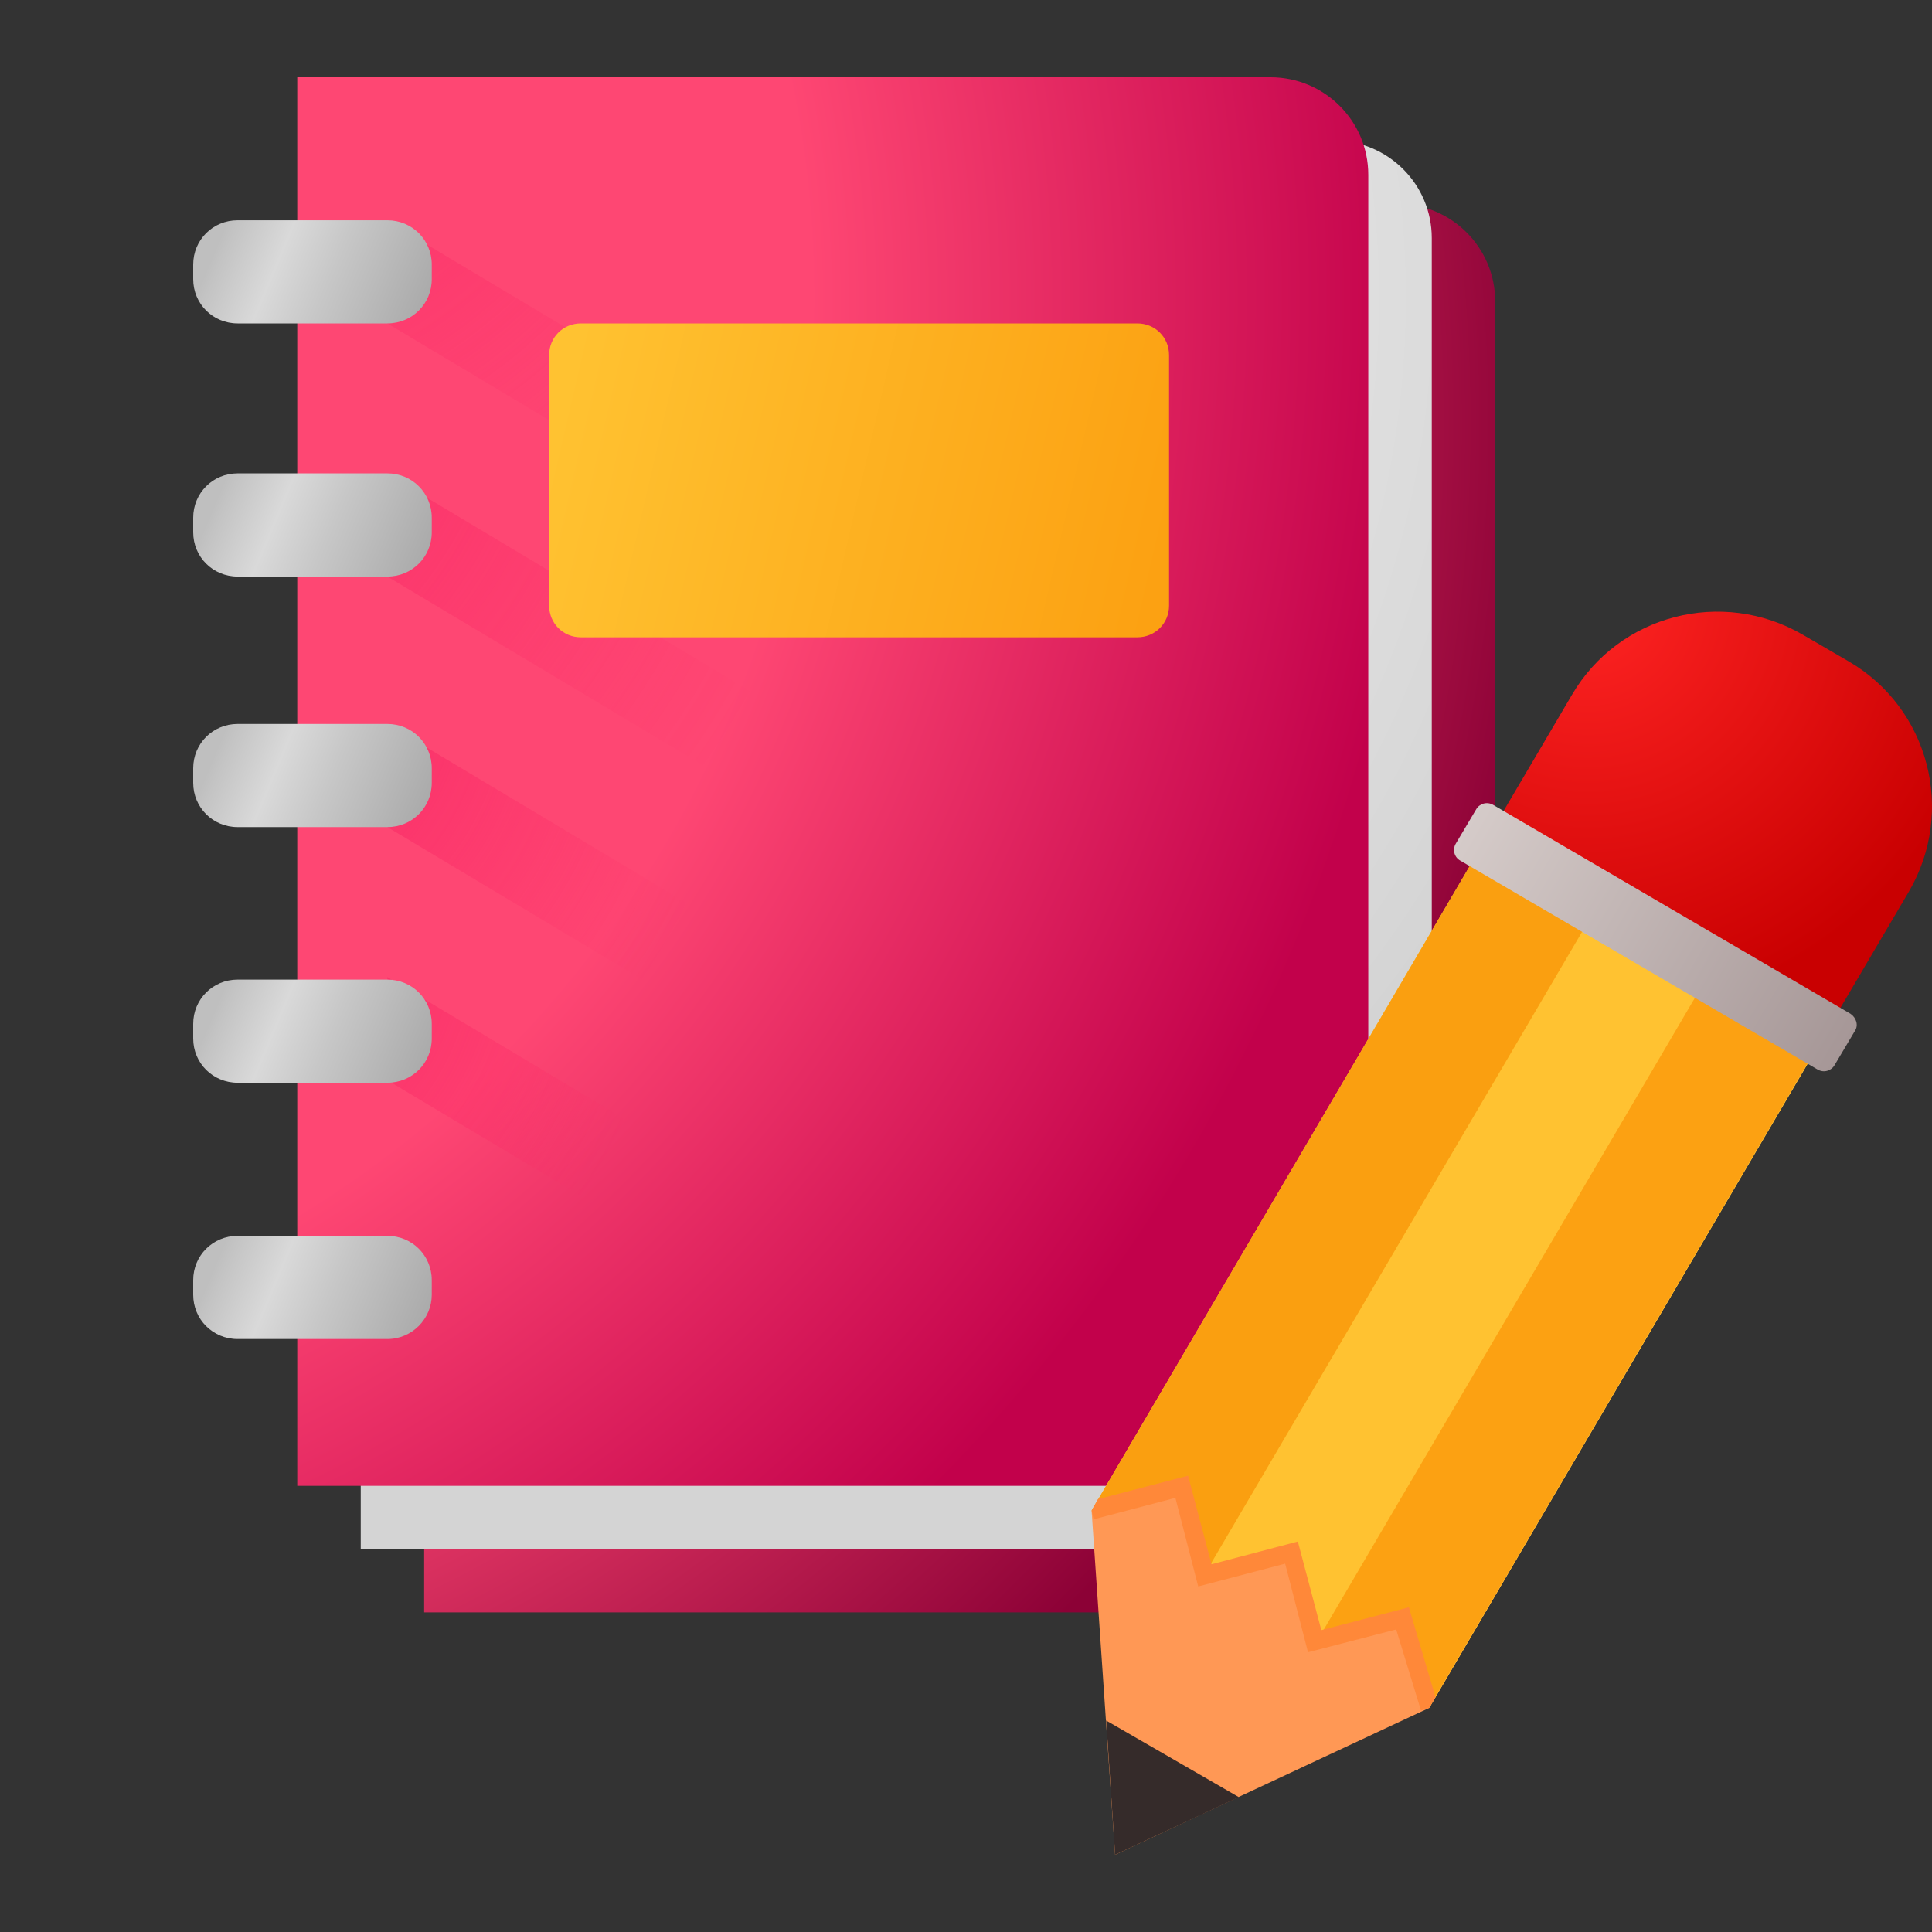 <svg width="50" height="50" viewBox="0 0 50 50" fill="none" xmlns="http://www.w3.org/2000/svg">
<rect x="0" y="0" width="50" height="50" fill="#333333" stroke="none"/>
<path d="M36.166 41.728H10.977V5.275H36.166C37.562 5.275 38.695 6.405 38.695 7.797V39.19C38.695 40.598 37.562 41.728 36.166 41.728Z" fill="url(#paint0_radial)"/>
<path d="M34.525 40.09H9.336V3.638H34.525C35.921 3.638 37.054 4.768 37.054 6.16V37.552C37.054 38.961 35.921 40.09 34.525 40.09Z" fill="url(#paint1_radial)"/>
<path d="M32.882 38.453H7.693V2H32.882C34.278 2 35.411 3.13 35.411 4.522V35.915C35.411 37.323 34.278 38.453 32.882 38.453Z" fill="url(#paint2_radial)"/>
<path d="M30.256 20.472L10.025 8.37V5.717L30.256 17.819V20.472Z" fill="url(#paint3_radial)"/>
<path d="M30.256 27.022L10.025 14.921V12.268L30.256 24.369V27.022Z" fill="url(#paint4_radial)"/>
<path d="M30.256 33.507L10.025 21.405V18.736L30.256 30.838V33.507Z" fill="url(#paint5_radial)"/>
<path d="M30.256 40.058L10.025 27.956V25.287L30.256 37.388V40.058Z" fill="url(#paint6_radial)"/>
<path d="M29.434 16.493H15.033C14.573 16.493 14.212 16.132 14.212 15.674V9.189C14.212 8.73 14.573 8.37 15.033 8.37H29.434C29.893 8.37 30.255 8.73 30.255 9.189V15.674C30.255 16.132 29.893 16.493 29.434 16.493Z" fill="url(#paint7_linear)"/>
<path d="M10.025 8.37H6.149C5.509 8.37 5 7.863 5 7.224V6.847C5 6.209 5.509 5.701 6.149 5.701H10.025C10.665 5.701 11.174 6.209 11.174 6.847V7.224C11.174 7.863 10.665 8.37 10.025 8.37Z" fill="url(#paint8_linear)"/>
<path d="M10.025 14.921H6.149C5.509 14.921 5 14.413 5 13.774V13.398C5 12.759 5.509 12.251 6.149 12.251H10.025C10.665 12.251 11.174 12.759 11.174 13.398V13.774C11.174 14.413 10.665 14.921 10.025 14.921Z" fill="url(#paint9_linear)"/>
<path d="M10.025 21.405H6.149C5.509 21.405 5 20.898 5 20.259V19.882C5 19.244 5.509 18.736 6.149 18.736H10.025C10.665 18.736 11.174 19.244 11.174 19.882V20.259C11.174 20.898 10.665 21.405 10.025 21.405Z" fill="url(#paint10_linear)"/>
<path d="M10.025 28.021H6.149C5.509 28.021 5 27.514 5 26.875V26.498C5 25.86 5.509 25.352 6.149 25.352H10.025C10.665 25.352 11.174 25.86 11.174 26.498V26.875C11.174 27.514 10.665 28.021 10.025 28.021Z" fill="url(#paint11_linear)"/>
<path d="M10.025 34.654H6.149C5.509 34.654 5 34.146 5 33.507V33.131C5 32.492 5.509 31.984 6.149 31.984H10.025C10.665 31.984 11.174 32.492 11.174 33.131V33.507C11.174 34.13 10.665 34.654 10.025 34.654Z" fill="url(#paint12_linear)"/>
<path d="M38.219 22.159L28.251 39.108L28.859 48L36.987 44.201L46.938 27.252L38.219 22.159Z" fill="#FF9855"/>
<path d="M38.859 21.078L40.681 17.983C41.897 15.903 44.573 15.215 46.658 16.427L47.841 17.115C49.926 18.327 50.616 20.996 49.401 23.076L47.578 26.171L38.859 21.078Z" fill="url(#paint13_radial)"/>
<path d="M28.629 44.528L28.859 48L32.062 46.51L28.629 44.528Z" fill="#352B2A"/>
<path d="M28.251 39.092L30.583 38.486L31.191 40.762L33.424 40.189L34.031 42.465L36.297 41.876L36.987 44.201L47.332 26.597L38.58 21.487L28.251 39.092Z" fill="#FFC231"/>
<path d="M31.174 40.746L41.256 23.584L38.35 21.881L28.251 39.092L30.583 38.486L31.174 40.746Z" fill="#FA9F10"/>
<path d="M34.097 42.449L36.297 41.875L36.987 44.184L47.086 26.99L44.179 25.287L34.097 42.449Z" fill="#FCA112"/>
<path d="M37.151 43.922L36.462 41.597L34.196 42.187L33.588 39.894L31.355 40.483L30.747 38.191L28.416 38.797L28.251 39.092L28.301 39.321L30.419 38.764L31.01 41.057L33.26 40.467L33.851 42.76L36.133 42.17L36.774 44.266L36.987 44.201L37.151 43.922Z" fill="#FF8839"/>
<path d="M47.89 26.236L38.646 20.832C38.481 20.734 38.284 20.8 38.202 20.947L37.677 21.831C37.578 21.995 37.644 22.192 37.792 22.273L47.036 27.677C47.201 27.776 47.398 27.71 47.48 27.563L48.005 26.679C48.104 26.531 48.038 26.335 47.89 26.236Z" fill="url(#paint14_linear)"/>
<defs>
<radialGradient id="paint0_radial" cx="0" cy="0" r="1" gradientUnits="userSpaceOnUse" gradientTransform="translate(-3.582 10.97) scale(43.88 43.761)">
<stop offset="0.634" stop-color="#FE4773"/>
<stop offset="1" stop-color="#8C0136"/>
</radialGradient>
<radialGradient id="paint1_radial" cx="0" cy="0" r="1" gradientUnits="userSpaceOnUse" gradientTransform="translate(12.44 7.695) scale(29.907 29.826)">
<stop stop-color="white"/>
<stop offset="1" stop-color="#D4D4D4"/>
</radialGradient>
<radialGradient id="paint2_radial" cx="0" cy="0" r="1" gradientUnits="userSpaceOnUse" gradientTransform="translate(-6.866 7.695) scale(43.88 43.761)">
<stop offset="0.634" stop-color="#FE4773"/>
<stop offset="1" stop-color="#C2014B"/>
</radialGradient>
<radialGradient id="paint3_radial" cx="0" cy="0" r="1" gradientUnits="userSpaceOnUse" gradientTransform="translate(4.501 -1.5) rotate(23.502) scale(25.076 25.007)">
<stop stop-color="#EF165E" stop-opacity="0.7"/>
<stop offset="0.341" stop-color="#F91E61" stop-opacity="0.369"/>
<stop offset="0.721" stop-color="#FF2263" stop-opacity="0"/>
</radialGradient>
<radialGradient id="paint4_radial" cx="0" cy="0" r="1" gradientUnits="userSpaceOnUse" gradientTransform="translate(2.501 8.5) rotate(19.443) scale(27.038 26.963)">
<stop stop-color="#EF165E" stop-opacity="0.7"/>
<stop offset="0.341" stop-color="#F91E61" stop-opacity="0.369"/>
<stop offset="0.721" stop-color="#FF2263" stop-opacity="0"/>
</radialGradient>
<radialGradient id="paint5_radial" cx="0" cy="0" r="1" gradientUnits="userSpaceOnUse" gradientTransform="translate(5.818 17.925) rotate(-7.599) scale(18.341 18.291)">
<stop stop-color="#EF165E" stop-opacity="0.7"/>
<stop offset="0.341" stop-color="#F91E61" stop-opacity="0.369"/>
<stop offset="0.721" stop-color="#FF2263" stop-opacity="0"/>
</radialGradient>
<radialGradient id="paint6_radial" cx="0" cy="0" r="1" gradientUnits="userSpaceOnUse" gradientTransform="translate(5.818 24.476) rotate(-26.193) scale(15.803 15.759)">
<stop stop-color="#EF165E" stop-opacity="0.7"/>
<stop offset="0.341" stop-color="#F91E61" stop-opacity="0.369"/>
<stop offset="0.52" stop-color="#FB2062" stop-opacity="0.231"/>
<stop offset="0.721" stop-color="#FF2263" stop-opacity="0"/>
</radialGradient>
<linearGradient id="paint7_linear" x1="30.117" y1="14.255" x2="14.483" y2="10.632" gradientUnits="userSpaceOnUse">
<stop stop-color="#FCA112"/>
<stop offset="1" stop-color="#FFC231"/>
</linearGradient>
<linearGradient id="paint8_linear" x1="5.74" y1="6.061" x2="10.826" y2="8.204" gradientUnits="userSpaceOnUse">
<stop stop-color="#BFBFBF"/>
<stop offset="0.039" stop-color="#C3C3C3"/>
<stop offset="0.292" stop-color="#D9D9D9"/>
<stop offset="0.546" stop-color="#C7C7C7"/>
<stop offset="1" stop-color="#ABABAB"/>
</linearGradient>
<linearGradient id="paint9_linear" x1="5.74" y1="12.611" x2="10.826" y2="14.754" gradientUnits="userSpaceOnUse">
<stop stop-color="#BFBFBF"/>
<stop offset="0.039" stop-color="#C3C3C3"/>
<stop offset="0.292" stop-color="#D9D9D9"/>
<stop offset="0.546" stop-color="#C7C7C7"/>
<stop offset="1" stop-color="#ABABAB"/>
</linearGradient>
<linearGradient id="paint10_linear" x1="5.74" y1="19.09" x2="10.826" y2="21.232" gradientUnits="userSpaceOnUse">
<stop stop-color="#BFBFBF"/>
<stop offset="0.039" stop-color="#C3C3C3"/>
<stop offset="0.292" stop-color="#D9D9D9"/>
<stop offset="0.546" stop-color="#C7C7C7"/>
<stop offset="1" stop-color="#ABABAB"/>
</linearGradient>
<linearGradient id="paint11_linear" x1="5.74" y1="25.712" x2="10.826" y2="27.855" gradientUnits="userSpaceOnUse">
<stop stop-color="#BFBFBF"/>
<stop offset="0.039" stop-color="#C3C3C3"/>
<stop offset="0.292" stop-color="#D9D9D9"/>
<stop offset="0.546" stop-color="#C7C7C7"/>
<stop offset="1" stop-color="#ABABAB"/>
</linearGradient>
<linearGradient id="paint12_linear" x1="5.74" y1="32.335" x2="10.826" y2="34.477" gradientUnits="userSpaceOnUse">
<stop stop-color="#BFBFBF"/>
<stop offset="0.039" stop-color="#C3C3C3"/>
<stop offset="0.292" stop-color="#D9D9D9"/>
<stop offset="0.546" stop-color="#C7C7C7"/>
<stop offset="1" stop-color="#ABABAB"/>
</linearGradient>
<radialGradient id="paint13_radial" cx="0" cy="0" r="1" gradientUnits="userSpaceOnUse" gradientTransform="translate(41.073 15.599) rotate(30.297) scale(10.75 10.736)">
<stop stop-color="#FF2423"/>
<stop offset="1" stop-color="#C90001"/>
</radialGradient>
<linearGradient id="paint14_linear" x1="37.927" y1="21.39" x2="47.732" y2="27.15" gradientUnits="userSpaceOnUse">
<stop stop-color="#D5CBC9"/>
<stop offset="1" stop-color="#A69797"/>
</linearGradient>
</defs>
</svg>

